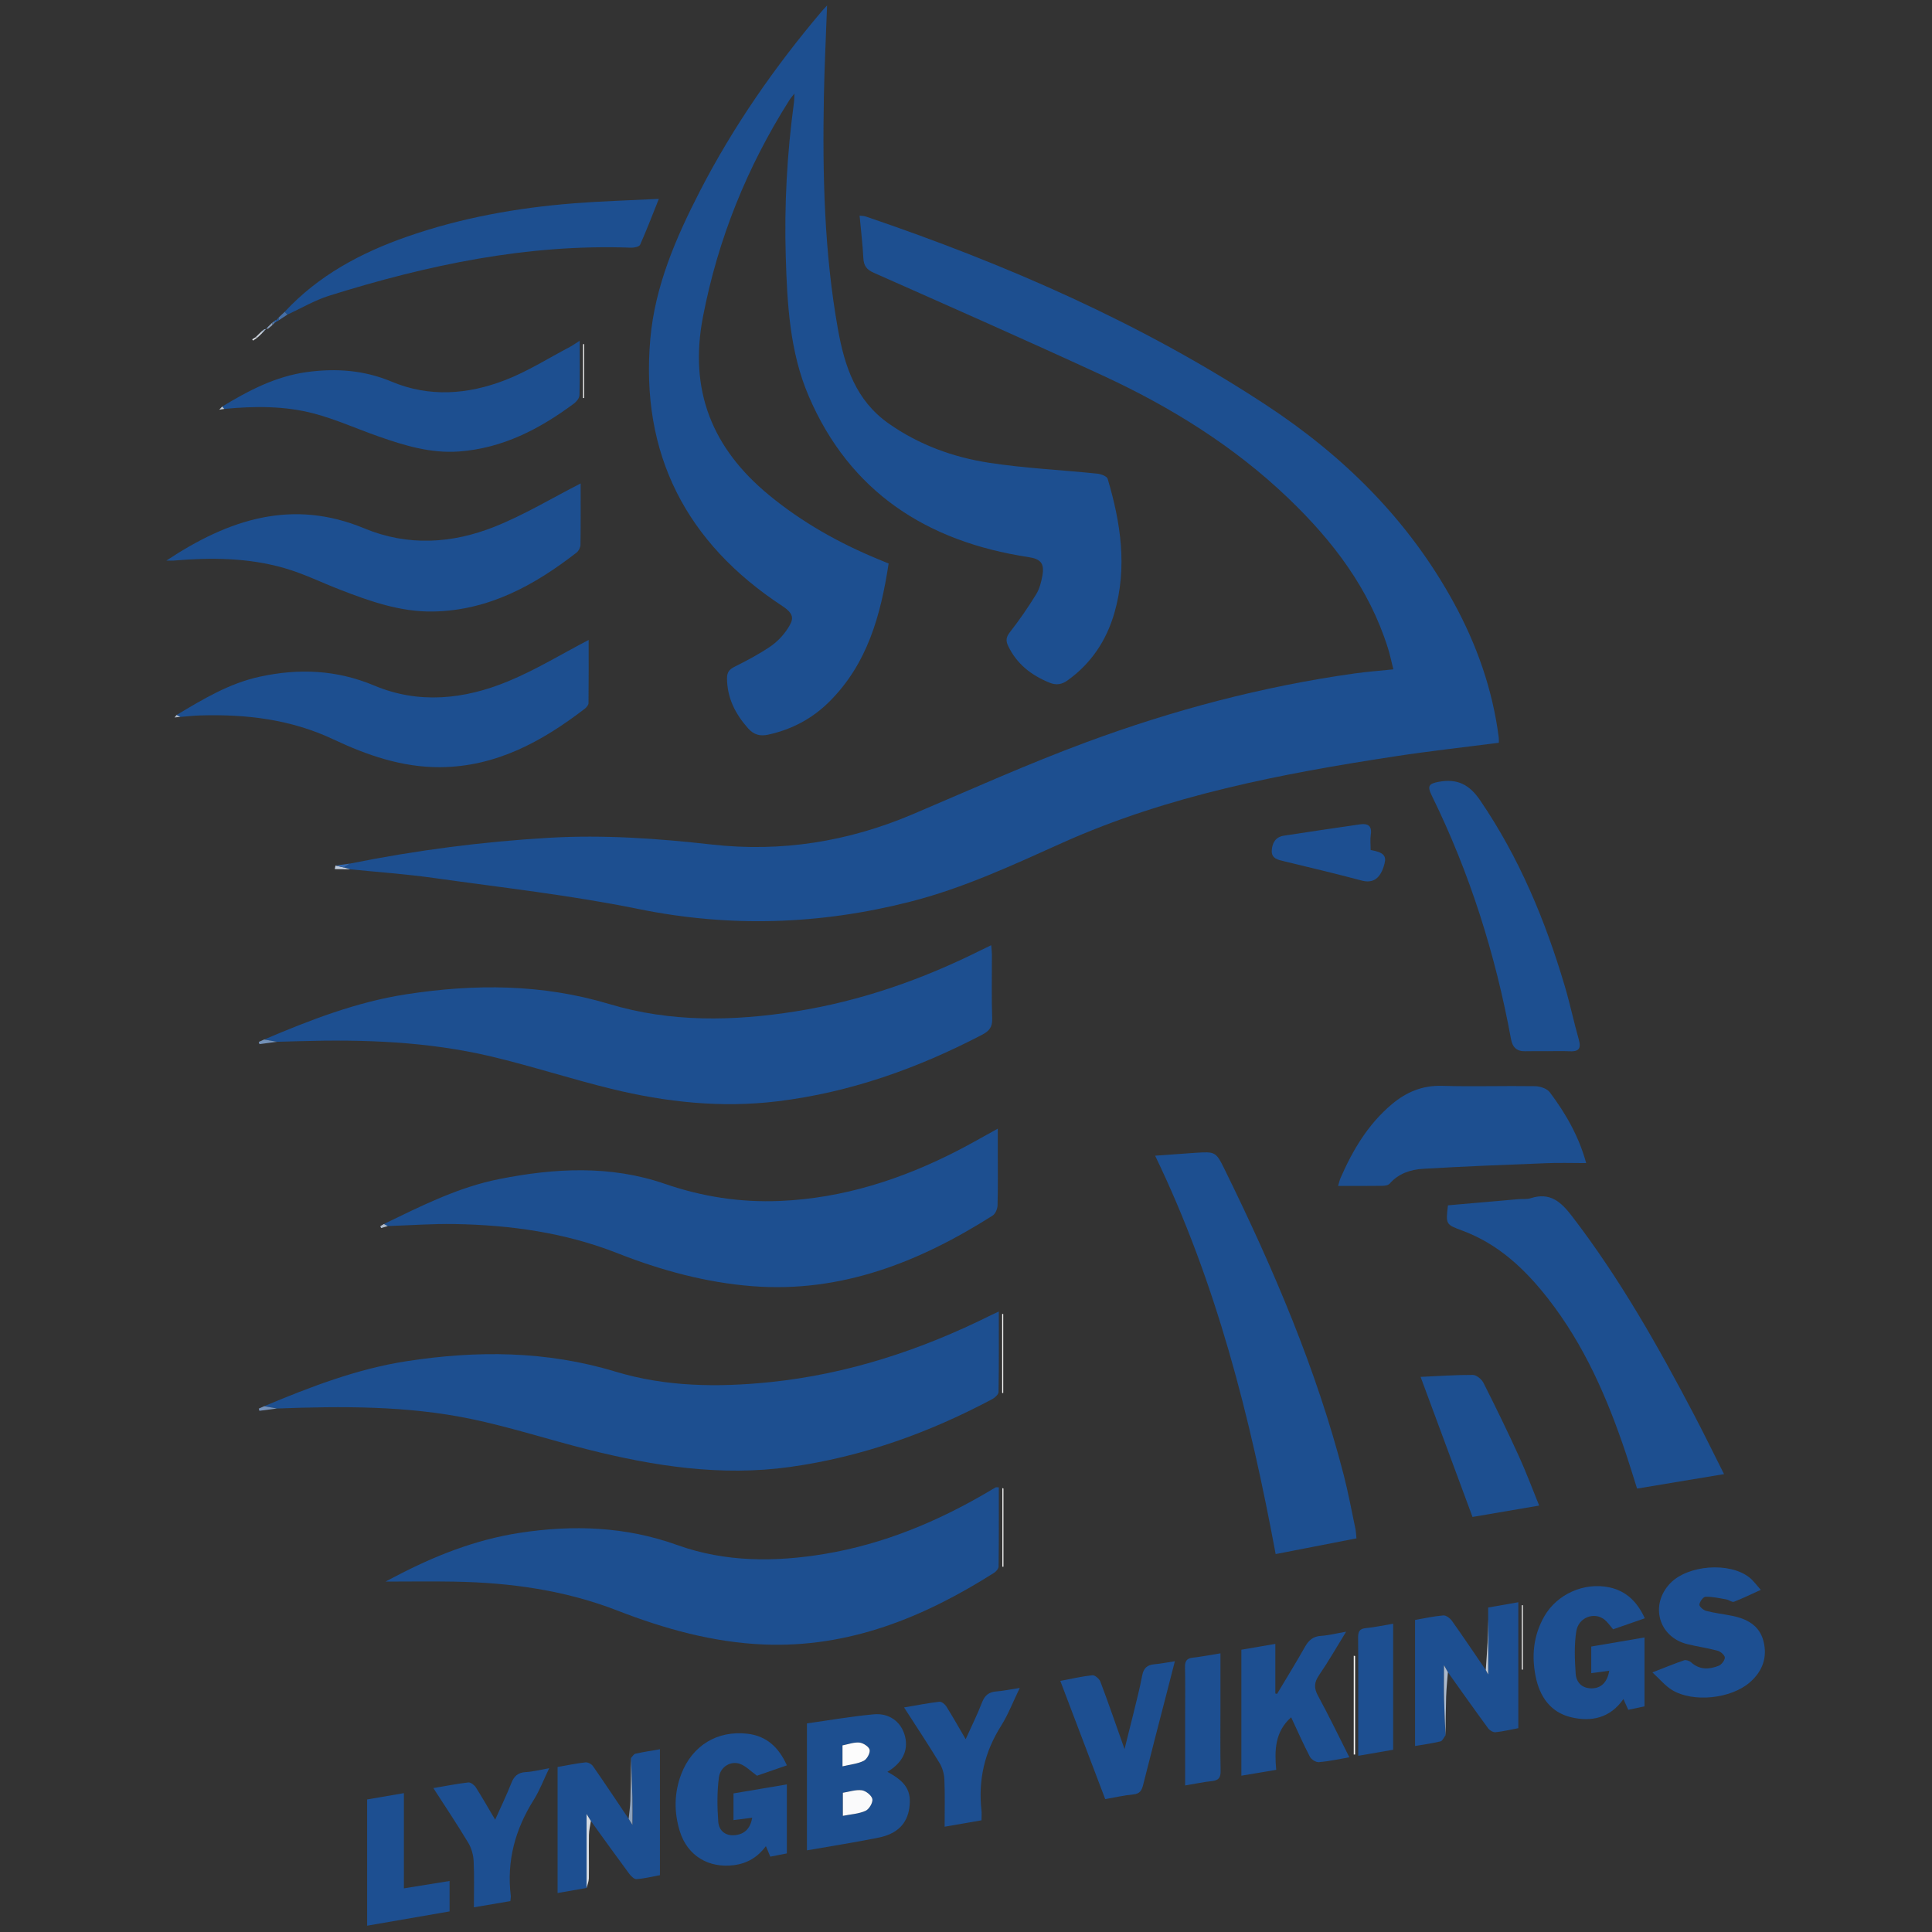 <?xml version="1.0" encoding="utf-8"?>
<!-- Generator: Adobe Illustrator 16.0.0, SVG Export Plug-In . SVG Version: 6.00 Build 0)  -->
<!DOCTYPE svg PUBLIC "-//W3C//DTD SVG 1.1//EN" "http://www.w3.org/Graphics/SVG/1.1/DTD/svg11.dtd">
<svg version="1.1" id="Layer_1" xmlns="http://www.w3.org/2000/svg" xmlns:xlink="http://www.w3.org/1999/xlink" x="0px" y="0px"
	 width="64px" height="64px" viewBox="0 0 64 64" enable-background="new 0 0 64 64" xml:space="preserve">
<rect x="0" y="0" width="64" height="64" fill="#333333" stroke="none"/>
<g>
	<g>
		<path fill-rule="evenodd" clip-rule="evenodd" fill="none" d="M5.345,64c0-21.333,0-42.667,0-64c17.771,0,35.54,0,53.311,0
			c0,21.333,0,42.667,0,64C40.885,64,23.115,64,5.345,64z M8.816,10.898c-0.022,0.004-0.045,0.008-0.067,0.012
			c-0.024,0.019-0.049,0.037-0.073,0.056c-0.072,0.069-0.143,0.139-0.214,0.208c-0.036,0.022-0.072,0.043-0.108,0.065
			c0.009,0.015,0.019,0.029,0.028,0.043c0.052-0.036,0.104-0.072,0.156-0.108c0.047-0.044,0.093-0.089,0.14-0.133
			c0.023-0.024,0.046-0.049,0.069-0.074C8.77,10.944,8.792,10.921,8.816,10.898c0.022-0.005,0.045-0.01,0.068-0.014
			c0.047-0.039,0.094-0.079,0.141-0.118c0.024-0.023,0.047-0.047,0.071-0.07c0.026-0.02,0.052-0.039,0.077-0.058
			c0.024,0.004,0.043-0.004,0.057-0.025c0.098-0.064,0.195-0.128,0.292-0.192c0.46-0.211,0.905-0.475,1.384-0.625
			c3.255-1.019,6.565-1.718,10.005-1.59c0.099,0.003,0.263-0.033,0.292-0.097c0.213-0.477,0.399-0.965,0.621-1.52
			c-0.994,0.05-1.906,0.076-2.814,0.147c-1.882,0.147-3.731,0.479-5.52,1.102c-1.536,0.535-2.938,1.285-4.06,2.492
			c-0.068,0.064-0.137,0.129-0.206,0.194c-0.025,0.03-0.05,0.059-0.075,0.089c-0.023-0.006-0.042,0.001-0.054,0.022
			c-0.025,0.018-0.05,0.035-0.075,0.053c-0.046,0.045-0.093,0.09-0.14,0.136C8.86,10.847,8.838,10.873,8.816,10.898z M11.114,28.672
			c-0.009,0.039-0.017,0.078-0.025,0.118c0.171,0.002,0.343,0.005,0.515,0.007c0.92,0.093,1.843,0.157,2.758,0.286
			c2.265,0.319,4.545,0.572,6.783,1.028c3.035,0.619,6.014,0.52,8.996-0.238c1.769-0.45,3.406-1.216,5.063-1.959
			c3.499-1.57,7.236-2.283,11-2.858c1.141-0.174,2.287-0.3,3.446-0.451c0-0.056,0.006-0.111-0.001-0.165
			c-0.202-1.591-0.727-3.078-1.493-4.479c-1.494-2.73-3.634-4.85-6.219-6.547c-4.125-2.709-8.604-4.661-13.26-6.243
			c-0.058-0.02-0.123-0.018-0.202-0.028c0.045,0.493,0.102,0.951,0.125,1.411c0.013,0.252,0.11,0.378,0.345,0.482
			c2.534,1.125,5.071,2.242,7.587,3.405c2.257,1.044,4.356,2.346,6.161,4.079c1.461,1.402,2.665,2.98,3.282,4.944
			c0.071,0.225,0.117,0.457,0.181,0.709c-0.468,0.049-0.882,0.079-1.292,0.137c-3.044,0.428-6.003,1.212-8.879,2.277
			c-1.947,0.721-3.846,1.578-5.76,2.39c-2.132,0.905-4.351,1.258-6.646,0.999c-1.796-0.203-3.584-0.329-5.394-0.223
			c-2.221,0.129-4.416,0.416-6.594,0.855C11.432,28.629,11.273,28.651,11.114,28.672z M19.431,62.54
			c0.026-0.104,0.073-0.209,0.075-0.314c0.007-0.481-0.004-0.962,0.003-1.443c0.002-0.153,0.042-0.307,0.063-0.46
			c0.419,0.579,0.834,1.161,1.26,1.735c0.062,0.084,0.171,0.197,0.251,0.191c0.269-0.02,0.534-0.087,0.776-0.131
			c0-1.415,0-2.781,0-4.172c-0.292,0.052-0.554,0.091-0.812,0.148c-0.056,0.013-0.098,0.091-0.146,0.14
			c-0.007,0.473-0.008,0.946-0.022,1.419c-0.005,0.2-0.037,0.398-0.056,0.599c-0.394-0.585-0.783-1.173-1.186-1.751
			c-0.047-0.068-0.17-0.131-0.249-0.121c-0.317,0.036-0.63,0.103-0.92,0.153c0,1.41,0,2.779,0,4.175
			C18.817,62.647,19.124,62.594,19.431,62.54z M47.963,55.396c0.442,0.62,0.882,1.242,1.333,1.857
			c0.051,0.069,0.167,0.138,0.245,0.13c0.249-0.024,0.496-0.085,0.755-0.134c0-1.388,0-2.759,0-4.172
			c-0.346,0.061-0.667,0.116-0.998,0.175c0,0.159,0,0.274,0,0.389c-0.007,0.261-0.009,0.521-0.021,0.782
			c-0.015,0.3-0.039,0.599-0.059,0.898c-0.372-0.543-0.738-1.09-1.119-1.626c-0.063-0.088-0.195-0.189-0.287-0.182
			c-0.317,0.026-0.63,0.098-0.936,0.15c0,1.407,0,2.776,0,4.175c0.302-0.052,0.575-0.087,0.843-0.153
			c0.067-0.017,0.111-0.131,0.166-0.2c0.006-0.427,0.007-0.854,0.021-1.28C47.914,55.936,47.942,55.665,47.963,55.396z
			 M7.429,13.546c0.995-0.094,1.995-0.104,2.961,0.15c0.732,0.192,1.431,0.51,2.148,0.761c0.863,0.303,1.732,0.567,2.667,0.499
			c1.449-0.106,2.674-0.746,3.812-1.591c0.083-0.062,0.175-0.177,0.178-0.27c0.016-0.584,0.008-1.169,0.008-1.807
			c-0.14,0.088-0.229,0.154-0.326,0.205c-0.713,0.374-1.402,0.813-2.149,1.101c-1.227,0.473-2.504,0.574-3.751,0.05
			c-0.917-0.385-1.851-0.451-2.817-0.318c-1.031,0.142-1.927,0.612-2.8,1.142c-0.033,0.035-0.065,0.069-0.099,0.104
			C7.318,13.563,7.374,13.555,7.429,13.546z M5.972,23.748c0.219-0.017,0.438-0.042,0.657-0.049c1.529-0.045,3.008,0.129,4.42,0.795
			c1.108,0.523,2.272,0.927,3.526,0.919c1.85-0.011,3.375-0.845,4.792-1.933c0.059-0.044,0.127-0.124,0.128-0.188
			c0.009-0.72,0.005-1.44,0.005-2.094c-0.897,0.467-1.757,0.994-2.678,1.374c-1.439,0.594-2.947,0.757-4.422,0.138
			c-1.25-0.524-2.498-0.577-3.798-0.294c-1.016,0.221-1.882,0.747-2.754,1.268c-0.022,0.027-0.045,0.054-0.068,0.082
			C5.844,23.76,5.908,23.754,5.972,23.748z M12.715,40.547c-0.039,0.024-0.078,0.049-0.117,0.072
			c0.009,0.021,0.017,0.042,0.026,0.063c0.073-0.022,0.146-0.044,0.22-0.066c0.739-0.024,1.479-0.08,2.218-0.067
			c1.846,0.033,3.651,0.281,5.392,0.966c1.432,0.563,2.921,0.971,4.462,1.092c2.944,0.231,5.536-0.796,7.966-2.338
			c0.091-0.058,0.16-0.221,0.163-0.336c0.017-0.601,0.008-1.202,0.008-1.804c0-0.234,0-0.468,0-0.74
			c-0.485,0.267-0.903,0.509-1.333,0.729c-1.85,0.95-3.792,1.578-5.887,1.666c-1.307,0.055-2.566-0.14-3.812-0.568
			c-1.796-0.619-3.635-0.524-5.477-0.158C15.176,39.328,13.953,39.95,12.715,40.547z M8.751,34.435
			c-0.06,0.026-0.12,0.053-0.18,0.079c0.007,0.025,0.014,0.05,0.021,0.074c0.193-0.025,0.387-0.052,0.58-0.077
			c0.243-0.007,0.485-0.013,0.729-0.02c2.144-0.064,4.28,0.01,6.375,0.507c1.335,0.317,2.644,0.746,3.978,1.072
			c1.807,0.442,3.642,0.639,5.501,0.412c2.404-0.292,4.645-1.091,6.783-2.207c0.229-0.12,0.339-0.251,0.329-0.53
			c-0.023-0.704-0.007-1.41-0.009-2.115c0-0.097-0.014-0.193-0.023-0.318c-0.138,0.066-0.241,0.114-0.343,0.165
			c-1.944,0.972-3.975,1.684-6.126,2.025c-2.076,0.33-4.151,0.368-6.183-0.242c-2.222-0.668-4.459-0.673-6.725-0.323
			C11.808,33.19,10.273,33.789,8.751,34.435z M9.174,46.659c2.152-0.08,4.307-0.096,6.424,0.344c1.297,0.269,2.564,0.683,3.85,1.007
			c2.208,0.558,4.435,0.904,6.723,0.585c2.375-0.332,4.591-1.125,6.698-2.247c0.089-0.048,0.207-0.154,0.209-0.235
			c0.015-0.874,0.009-1.748,0.009-2.667c-0.118,0.055-0.188,0.086-0.258,0.12c-2.314,1.152-4.736,1.952-7.319,2.219
			c-1.728,0.178-3.454,0.157-5.122-0.348c-2.291-0.692-4.591-0.706-6.928-0.344c-1.65,0.256-3.185,0.853-4.709,1.489
			c-0.06,0.026-0.12,0.054-0.18,0.08c0.007,0.024,0.015,0.049,0.021,0.073C8.787,46.71,8.98,46.685,9.174,46.659z M27.398,0.181
			c-0.099,0.107-0.146,0.155-0.189,0.206c-1.55,1.834-2.915,3.795-4.018,5.932c-0.799,1.549-1.495,3.153-1.649,4.901
			c-0.338,3.818,1.188,6.766,4.375,8.857c0.433,0.284,0.356,0.465,0.171,0.752c-0.146,0.227-0.351,0.438-0.575,0.59
			c-0.371,0.251-0.771,0.464-1.173,0.664c-0.181,0.089-0.259,0.184-0.258,0.389c0.005,0.65,0.275,1.177,0.696,1.653
			c0.194,0.219,0.402,0.271,0.676,0.21c0.778-0.171,1.453-0.53,2.016-1.09c1.265-1.257,1.705-2.868,1.966-4.578
			c-0.122-0.05-0.227-0.094-0.332-0.137c-1.312-0.54-2.536-1.227-3.635-2.133c-1.873-1.545-2.655-3.458-2.184-5.9
			c0.498-2.581,1.457-4.956,2.855-7.167c0.04-0.063,0.089-0.121,0.173-0.232c-0.007,0.148-0.005,0.227-0.016,0.305
			c-0.229,1.688-0.32,3.383-0.271,5.086c0.046,1.577,0.133,3.169,0.759,4.629c1.366,3.184,3.921,4.824,7.273,5.334
			c0.406,0.062,0.543,0.2,0.47,0.614c-0.038,0.213-0.095,0.439-0.207,0.62c-0.266,0.431-0.555,0.851-0.866,1.25
			c-0.129,0.165-0.146,0.284-0.061,0.462c0.286,0.599,0.766,0.968,1.365,1.214c0.227,0.093,0.411,0.065,0.608-0.078
			c0.783-0.564,1.285-1.323,1.548-2.239c0.433-1.502,0.208-2.978-0.226-4.437c-0.025-0.085-0.222-0.156-0.346-0.169
			c-1.193-0.123-2.397-0.178-3.582-0.36c-1.193-0.184-2.322-0.595-3.329-1.303c-1.083-0.763-1.457-1.894-1.676-3.116
			c-0.458-2.551-0.515-5.126-0.467-7.707C27.31,2.224,27.359,1.244,27.398,0.181z M33.087,49.271c-0.062,0-0.087-0.008-0.104,0.001
			c-0.081,0.044-0.16,0.093-0.239,0.14c-1.688,0.993-3.47,1.735-5.411,2.062c-1.654,0.277-3.303,0.281-4.897-0.291
			c-1.714-0.616-3.452-0.678-5.229-0.403c-1.471,0.228-2.826,0.768-4.133,1.454c-0.114,0.06-0.229,0.12-0.305,0.159
			c0.755,0,1.527-0.012,2.298,0.002c1.848,0.034,3.649,0.283,5.394,0.962c1.553,0.604,3.167,1.052,4.845,1.12
			c2.815,0.115,5.295-0.898,7.623-2.374c0.068-0.043,0.149-0.138,0.15-0.209C33.091,51.019,33.087,50.144,33.087,49.271z
			 M42.258,51.481c0.899-0.175,1.785-0.347,2.677-0.521c-0.016-0.145-0.019-0.237-0.037-0.326c-0.124-0.588-0.232-1.179-0.382-1.76
			c-0.909-3.528-2.338-6.855-3.938-10.115c-0.303-0.615-0.308-0.614-1.004-0.569c-0.43,0.028-0.858,0.062-1.309,0.094
			C40.297,42.496,41.411,46.93,42.258,51.481z M57.111,48.832c-0.349-0.69-0.661-1.333-0.992-1.965
			c-1.197-2.282-2.464-4.521-4.04-6.575c-0.368-0.479-0.729-0.808-1.372-0.601c-0.128,0.041-0.275,0.021-0.413,0.032
			c-0.779,0.067-1.558,0.137-2.329,0.204c-0.075,0.641-0.072,0.633,0.492,0.844c1.178,0.439,2.056,1.266,2.813,2.232
			c1.214,1.549,1.982,3.324,2.6,5.175c0.123,0.368,0.236,0.741,0.36,1.132C55.188,49.151,56.118,48.997,57.111,48.832z
			 M19.235,16.015c-0.955,0.487-1.868,1.041-2.846,1.431c-1.413,0.563-2.878,0.656-4.324,0.056
			c-2.376-0.986-4.477-0.311-6.554,1.068c0.137,0,0.189,0.004,0.24,0c1.239-0.106,2.477-0.095,3.678,0.252
			c0.628,0.182,1.224,0.476,1.836,0.713c0.994,0.385,1.999,0.741,3.083,0.722c1.833-0.032,3.349-0.863,4.751-1.952
			c0.07-0.054,0.128-0.17,0.129-0.258C19.239,17.345,19.235,16.644,19.235,16.015z M52.544,38.529
			c-0.242-0.89-0.678-1.645-1.206-2.347c-0.092-0.122-0.319-0.198-0.485-0.201c-1.029-0.016-2.06,0.02-3.088-0.011
			c-0.645-0.019-1.174,0.203-1.649,0.601c-0.791,0.661-1.303,1.521-1.709,2.452c-0.033,0.077-0.05,0.161-0.081,0.262
			c0.511,0,0.985,0.004,1.458-0.003c0.085-0.001,0.201-0.017,0.249-0.071c0.298-0.341,0.699-0.469,1.114-0.493
			c1.36-0.08,2.723-0.133,4.084-0.186C51.655,38.515,52.081,38.529,52.544,38.529z M51.258,34.822c0.242,0,0.486-0.01,0.729,0.003
			c0.293,0.017,0.404-0.073,0.315-0.384c-0.167-0.589-0.292-1.19-0.466-1.776c-0.646-2.183-1.513-4.263-2.806-6.157
			c-0.354-0.52-0.753-0.72-1.355-0.612c-0.339,0.061-0.403,0.136-0.249,0.45c1.262,2.568,2.114,5.269,2.63,8.08
			c0.049,0.27,0.193,0.406,0.474,0.398C50.771,34.817,51.015,34.822,51.258,34.822z M26.731,61.295
			c0.808-0.141,1.591-0.263,2.368-0.419c0.622-0.125,0.95-0.463,1.023-0.982c0.079-0.559-0.104-0.864-0.726-1.199
			c0.051-0.033,0.098-0.061,0.142-0.093c0.417-0.306,0.563-0.701,0.423-1.148c-0.132-0.424-0.509-0.71-1.015-0.664
			c-0.742,0.067-1.479,0.197-2.215,0.301C26.731,58.516,26.731,59.887,26.731,61.295z M26.066,58.48
			c-0.268-0.6-0.671-0.974-1.303-1.047c-0.998-0.116-1.828,0.391-2.191,1.331c-0.242,0.627-0.246,1.271-0.049,1.904
			c0.251,0.812,0.958,1.229,1.798,1.118c0.443-0.058,0.786-0.271,1.053-0.628c0.055,0.133,0.098,0.235,0.145,0.347
			c0.199-0.039,0.376-0.073,0.548-0.107c0-0.769,0-1.504,0-2.286c-0.604,0.103-1.18,0.199-1.767,0.298c0,0.31,0,0.594,0,0.884
			c0.209-0.026,0.4-0.05,0.62-0.078c-0.063,0.353-0.247,0.544-0.57,0.577c-0.323,0.034-0.535-0.156-0.555-0.446
			c-0.035-0.488-0.043-0.986,0.022-1.469c0.048-0.356,0.396-0.554,0.696-0.447c0.191,0.067,0.346,0.235,0.566,0.393
			C25.355,58.727,25.698,58.607,26.066,58.48z M54.476,54.243c-0.611,0.105-1.194,0.205-1.764,0.303c0,0.324,0,0.597,0,0.882
			c0.21-0.028,0.399-0.055,0.596-0.081c-0.064,0.382-0.267,0.582-0.583,0.584c-0.324,0.001-0.511-0.202-0.529-0.489
			c-0.03-0.467-0.052-0.946,0.021-1.404c0.074-0.464,0.6-0.649,0.934-0.384c0.105,0.084,0.183,0.203,0.285,0.321
			c0.339-0.117,0.684-0.237,1.051-0.365c-0.25-0.541-0.606-0.901-1.171-1.024c-0.837-0.181-1.741,0.222-2.164,0.967
			c-0.353,0.621-0.421,1.285-0.283,1.978c0.134,0.678,0.495,1.196,1.179,1.358c0.664,0.157,1.29,0.028,1.73-0.604
			c0.057,0.127,0.106,0.237,0.16,0.357c0.194-0.042,0.371-0.079,0.538-0.114C54.476,55.76,54.476,55.023,54.476,54.243z
			 M41.122,58.822c0.401-0.067,0.76-0.127,1.153-0.193c-0.057-0.646-0.046-1.262,0.495-1.74c0.205,0.438,0.399,0.88,0.622,1.308
			c0.047,0.09,0.202,0.187,0.299,0.178c0.326-0.027,0.649-0.1,1.007-0.161c-0.356-0.705-0.68-1.381-1.038-2.038
			c-0.141-0.258-0.13-0.443,0.035-0.684c0.308-0.447,0.576-0.92,0.896-1.439c-0.329,0.057-0.577,0.122-0.828,0.138
			c-0.264,0.016-0.41,0.144-0.534,0.362c-0.298,0.525-0.615,1.04-0.925,1.559c-0.02-0.003-0.039-0.007-0.058-0.011
			c0-0.534,0-1.069,0-1.644c-0.401,0.069-0.76,0.13-1.125,0.193C41.122,56.039,41.122,57.397,41.122,58.822z M58.329,52.666
			c-0.142-0.157-0.241-0.3-0.372-0.405c-0.66-0.528-2.052-0.422-2.635,0.193c-0.675,0.712-0.381,1.77,0.563,2.008
			c0.335,0.084,0.681,0.13,1.015,0.221c0.098,0.026,0.236,0.148,0.236,0.227c-0.001,0.094-0.11,0.235-0.206,0.272
			c-0.313,0.123-0.628,0.139-0.908-0.113c-0.056-0.051-0.169-0.092-0.233-0.07c-0.324,0.11-0.641,0.242-1.052,0.401
			c0.249,0.229,0.424,0.445,0.648,0.582c0.702,0.429,1.956,0.291,2.58-0.252c0.422-0.368,0.59-0.832,0.45-1.37
			c-0.136-0.523-0.555-0.738-1.047-0.836c-0.283-0.056-0.572-0.089-0.851-0.162c-0.092-0.023-0.23-0.146-0.223-0.209
			c0.011-0.097,0.127-0.256,0.202-0.258c0.228-0.006,0.458,0.047,0.686,0.087c0.089,0.016,0.19,0.103,0.256,0.078
			C57.729,52.95,58.006,52.813,58.329,52.666z M48.779,50.251c0.684-0.117,1.427-0.244,2.208-0.378
			c-0.234-0.575-0.434-1.115-0.673-1.638c-0.374-0.817-0.768-1.627-1.173-2.429c-0.061-0.12-0.231-0.261-0.353-0.261
			c-0.573-0.003-1.147,0.039-1.729,0.065C47.632,47.154,48.195,48.674,48.779,50.251z M35.124,55.682
			c0.504,1.326,0.994,2.616,1.488,3.917c0.333-0.058,0.626-0.127,0.923-0.154c0.216-0.02,0.285-0.126,0.333-0.317
			c0.26-1.041,0.532-2.079,0.8-3.118c0.081-0.314,0.162-0.63,0.251-0.978c-0.271,0.041-0.475,0.082-0.681,0.1
			c-0.238,0.021-0.356,0.13-0.402,0.374c-0.08,0.431-0.193,0.855-0.296,1.282c-0.087,0.358-0.179,0.717-0.288,1.153
			c-0.284-0.801-0.531-1.521-0.8-2.232c-0.035-0.095-0.182-0.222-0.265-0.213C35.845,55.529,35.508,55.609,35.124,55.682z
			 M16.906,62.977c0.007-0.077,0.019-0.123,0.014-0.168c-0.144-1.158,0.144-2.209,0.762-3.189c0.196-0.313,0.327-0.665,0.51-1.045
			c-0.302,0.053-0.539,0.116-0.778,0.129c-0.257,0.015-0.385,0.135-0.477,0.365c-0.155,0.394-0.34,0.775-0.535,1.212
			c-0.228-0.385-0.425-0.734-0.641-1.072c-0.05-0.078-0.171-0.171-0.249-0.162c-0.373,0.042-0.743,0.116-1.157,0.187
			c0.403,0.626,0.795,1.21,1.156,1.813c0.106,0.176,0.167,0.4,0.178,0.607c0.025,0.5,0.008,1.002,0.008,1.529
			C16.13,63.108,16.504,63.045,16.906,62.977z M29.948,56.561c0.412,0.641,0.805,1.233,1.174,1.84
			c0.096,0.157,0.153,0.359,0.161,0.543c0.021,0.516,0.008,1.031,0.008,1.567c0.435-0.075,0.817-0.142,1.222-0.212
			c0-0.13,0.01-0.233-0.002-0.334c-0.11-1.011,0.106-1.936,0.652-2.799c0.236-0.374,0.396-0.797,0.617-1.252
			c-0.302,0.047-0.537,0.098-0.775,0.116c-0.248,0.02-0.384,0.129-0.476,0.366c-0.154,0.402-0.349,0.789-0.541,1.216
			c-0.23-0.396-0.429-0.747-0.643-1.089c-0.046-0.072-0.156-0.16-0.227-0.152C30.745,56.416,30.374,56.488,29.948,56.561z
			 M12.162,59.609c0,1.425,0,2.793,0,4.182c0.937-0.162,1.84-0.318,2.731-0.473c0-0.356,0-0.671,0-1.008
			c-0.512,0.082-0.994,0.16-1.514,0.244c0-1.066,0-2.09,0-3.154C12.947,59.475,12.554,59.542,12.162,59.609z M46.15,53.788
			c-0.321,0.054-0.612,0.117-0.906,0.146c-0.216,0.021-0.256,0.123-0.255,0.316c0.009,0.911,0.004,1.823,0.004,2.735
			c0,0.378,0,0.757,0,1.178c0.425-0.073,0.793-0.137,1.157-0.2C46.15,56.562,46.15,55.192,46.15,53.788z M45.405,28.158
			c0-0.188-0.021-0.352,0.005-0.508c0.049-0.3-0.104-0.379-0.352-0.344c-0.844,0.12-1.686,0.249-2.527,0.376
			c-0.278,0.042-0.388,0.246-0.401,0.489c-0.015,0.276,0.215,0.312,0.422,0.362c0.852,0.207,1.704,0.408,2.55,0.634
			c0.383,0.102,0.63-0.056,0.762-0.553C45.936,28.344,45.825,28.23,45.405,28.158z M39.259,59.145
			c0.35-0.058,0.621-0.115,0.896-0.145c0.219-0.023,0.284-0.122,0.279-0.338c-0.013-0.682-0.005-1.364-0.005-2.046
			c0-0.608,0-1.218,0-1.847c-0.348,0.056-0.631,0.111-0.916,0.143c-0.21,0.023-0.263,0.125-0.258,0.321
			c0.011,0.521,0.004,1.041,0.004,1.562C39.259,57.566,39.259,58.339,39.259,59.145z M44.889,54.857
			c-0.015-0.003-0.029-0.006-0.044-0.009c0,1.091,0,2.182,0,3.271c0.015,0.001,0.029,0.001,0.044,0.001
			C44.889,57.033,44.889,55.945,44.889,54.857z M33.198,46.143c0.012,0.001,0.023,0.003,0.035,0.004c0-0.873,0-1.747,0-2.62
			c-0.012,0-0.023,0-0.035,0C33.198,44.398,33.198,45.271,33.198,46.143z M33.24,49.307c-0.012-0.004-0.023-0.009-0.035-0.013
			c0,0.868,0,1.736,0,2.605c0.012,0,0.023,0,0.035,0C33.24,51.035,33.24,50.171,33.24,49.307z M50.413,55.305
			c0.012,0.002,0.023,0.003,0.034,0.005c0-0.712,0-1.423,0-2.135c-0.011,0-0.022,0-0.034,0
			C50.413,53.885,50.413,54.595,50.413,55.305z M19.35,11.398c-0.012,0.001-0.023,0.003-0.035,0.004c0,0.594,0,1.188,0,1.783
			c0.011,0,0.023,0,0.035,0C19.35,12.589,19.35,11.994,19.35,11.398z"/>
		<path fill-rule="evenodd" clip-rule="evenodd" fill="#1D4F90" d="M11.591,28.608c2.178-0.439,4.373-0.726,6.594-0.855
			c1.81-0.105,3.598,0.021,5.394,0.223c2.296,0.259,4.515-0.094,6.646-0.999c1.914-0.813,3.813-1.669,5.76-2.39
			c2.876-1.065,5.835-1.849,8.879-2.277c0.41-0.058,0.824-0.088,1.292-0.137c-0.063-0.252-0.109-0.484-0.181-0.709
			c-0.617-1.964-1.821-3.542-3.282-4.944c-1.805-1.733-3.904-3.035-6.161-4.079c-2.517-1.163-5.054-2.281-7.587-3.405
			c-0.235-0.104-0.332-0.23-0.345-0.482c-0.023-0.46-0.08-0.918-0.125-1.411c0.079,0.01,0.145,0.008,0.202,0.028
			c4.655,1.582,9.135,3.534,13.26,6.243c2.585,1.698,4.725,3.817,6.219,6.547c0.767,1.401,1.291,2.888,1.493,4.479
			c0.007,0.054,0.001,0.109,0.001,0.165c-1.159,0.15-2.306,0.276-3.446,0.451c-3.764,0.576-7.501,1.289-11,2.858
			c-1.657,0.744-3.294,1.51-5.063,1.959c-2.982,0.758-5.961,0.857-8.996,0.238c-2.238-0.456-4.518-0.709-6.783-1.028
			c-0.915-0.129-1.838-0.193-2.758-0.286c-0.073-0.021-0.146-0.042-0.22-0.062C11.453,28.693,11.522,28.65,11.591,28.608z"/>
		<path fill-rule="evenodd" clip-rule="evenodd" fill="#1D4F90" d="M27.398,0.181c-0.039,1.063-0.088,2.043-0.106,3.023
			c-0.047,2.581,0.01,5.156,0.467,7.707c0.219,1.222,0.593,2.353,1.676,3.116c1.006,0.708,2.135,1.119,3.329,1.303
			c1.185,0.182,2.389,0.237,3.582,0.36c0.124,0.013,0.32,0.084,0.346,0.169c0.434,1.458,0.658,2.935,0.226,4.437
			c-0.263,0.916-0.765,1.675-1.548,2.239c-0.197,0.143-0.382,0.171-0.608,0.078c-0.6-0.246-1.079-0.616-1.365-1.214
			c-0.086-0.178-0.068-0.298,0.061-0.462c0.312-0.399,0.601-0.819,0.866-1.25c0.112-0.181,0.169-0.407,0.207-0.62
			c0.073-0.414-0.063-0.552-0.47-0.614c-3.352-0.51-5.908-2.15-7.273-5.334c-0.626-1.46-0.712-3.052-0.759-4.629
			c-0.05-1.703,0.042-3.398,0.271-5.086c0.011-0.078,0.009-0.157,0.016-0.305C26.23,3.209,26.18,3.266,26.141,3.33
			c-1.398,2.211-2.357,4.586-2.855,7.167c-0.471,2.443,0.311,4.355,2.184,5.9c1.099,0.906,2.323,1.593,3.635,2.133
			c0.105,0.043,0.209,0.086,0.332,0.137c-0.261,1.71-0.701,3.321-1.966,4.578c-0.563,0.56-1.238,0.918-2.016,1.09
			c-0.274,0.061-0.482,0.009-0.676-0.21c-0.421-0.476-0.691-1.003-0.696-1.653c-0.001-0.205,0.077-0.299,0.258-0.389
			c0.402-0.2,0.802-0.413,1.173-0.664c0.224-0.152,0.428-0.363,0.575-0.59c0.186-0.287,0.262-0.468-0.171-0.752
			c-3.187-2.091-4.712-5.04-4.375-8.857c0.155-1.748,0.851-3.352,1.649-4.901c1.103-2.137,2.467-4.098,4.018-5.932
			C27.252,0.336,27.299,0.288,27.398,0.181z"/>
		<path fill-rule="evenodd" clip-rule="evenodd" fill="#1D4F90" d="M8.751,46.582c1.525-0.637,3.06-1.233,4.709-1.489
			c2.336-0.362,4.637-0.349,6.928,0.344c1.668,0.505,3.395,0.525,5.122,0.348c2.583-0.267,5.005-1.066,7.319-2.219
			c0.069-0.034,0.14-0.065,0.258-0.12c0,0.919,0.006,1.793-0.009,2.667c-0.002,0.081-0.12,0.188-0.209,0.235
			c-2.107,1.122-4.323,1.915-6.698,2.247c-2.288,0.319-4.515-0.027-6.723-0.585c-1.286-0.324-2.553-0.738-3.85-1.007
			c-2.118-0.439-4.272-0.424-6.424-0.344C9.033,46.634,8.892,46.607,8.751,46.582z"/>
		<path fill-rule="evenodd" clip-rule="evenodd" fill="#1D4F90" d="M8.751,34.435c1.522-0.646,3.057-1.244,4.707-1.498
			c2.266-0.35,4.503-0.345,6.725,0.323c2.032,0.61,4.107,0.572,6.183,0.242c2.151-0.342,4.182-1.054,6.126-2.025
			c0.102-0.051,0.205-0.099,0.343-0.165c0.01,0.125,0.023,0.222,0.023,0.318c0.002,0.705-0.015,1.411,0.009,2.115
			c0.01,0.279-0.1,0.41-0.329,0.53c-2.138,1.116-4.379,1.915-6.783,2.207c-1.859,0.227-3.694,0.03-5.501-0.412
			c-1.333-0.326-2.642-0.755-3.978-1.072c-2.095-0.497-4.231-0.571-6.375-0.507c-0.243,0.007-0.486,0.013-0.729,0.02
			C9.032,34.485,8.892,34.46,8.751,34.435z"/>
		<path fill-rule="evenodd" clip-rule="evenodd" fill="#1D4F90" d="M33.087,49.271c0,0.873,0.004,1.748-0.007,2.622
			c-0.001,0.071-0.082,0.166-0.15,0.209c-2.328,1.476-4.808,2.489-7.623,2.374c-1.678-0.068-3.292-0.517-4.845-1.12
			c-1.745-0.679-3.546-0.928-5.394-0.962c-0.771-0.014-1.542-0.002-2.298-0.002c0.076-0.039,0.19-0.1,0.305-0.159
			c1.307-0.687,2.662-1.227,4.133-1.454c1.776-0.274,3.514-0.213,5.229,0.403c1.594,0.572,3.243,0.568,4.897,0.291
			c1.94-0.326,3.723-1.068,5.411-2.062c0.079-0.047,0.158-0.096,0.239-0.14C33,49.263,33.025,49.271,33.087,49.271z"/>
		<path fill-rule="evenodd" clip-rule="evenodd" fill="#1D4F90" d="M12.715,40.547c1.237-0.597,2.46-1.219,3.829-1.49
			c1.842-0.366,3.681-0.461,5.477,0.158c1.246,0.429,2.505,0.623,3.812,0.568c2.094-0.088,4.037-0.716,5.887-1.666
			c0.43-0.221,0.848-0.463,1.333-0.729c0,0.272,0,0.506,0,0.74c0,0.602,0.009,1.203-0.008,1.804
			c-0.003,0.115-0.072,0.278-0.163,0.336c-2.43,1.542-5.021,2.569-7.966,2.338c-1.541-0.121-3.031-0.528-4.462-1.092
			c-1.741-0.685-3.545-0.933-5.392-0.966c-0.739-0.013-1.479,0.043-2.218,0.067C12.801,40.593,12.758,40.57,12.715,40.547z"/>
		<path fill-rule="evenodd" clip-rule="evenodd" fill="#1D4F90" d="M42.258,51.481c-0.847-4.552-1.961-8.985-3.993-13.197
			c0.45-0.032,0.879-0.065,1.309-0.094c0.696-0.045,0.701-0.046,1.004,0.569c1.601,3.26,3.029,6.587,3.938,10.115
			c0.149,0.581,0.258,1.172,0.382,1.76c0.019,0.089,0.021,0.182,0.037,0.326C44.043,51.135,43.157,51.307,42.258,51.481z"/>
		<path fill-rule="evenodd" clip-rule="evenodd" fill="#1D4F90" d="M57.111,48.832c-0.993,0.165-1.924,0.319-2.881,0.479
			c-0.124-0.391-0.237-0.764-0.36-1.132c-0.617-1.851-1.386-3.626-2.6-5.175c-0.758-0.967-1.636-1.793-2.813-2.232
			c-0.564-0.211-0.567-0.203-0.492-0.844c0.771-0.067,1.55-0.137,2.329-0.204c0.138-0.012,0.285,0.009,0.413-0.032
			c0.643-0.207,1.004,0.121,1.372,0.601c1.576,2.054,2.843,4.293,4.04,6.575C56.45,47.499,56.763,48.142,57.111,48.832z"/>
		<path fill-rule="evenodd" clip-rule="evenodd" fill="#1D4F90" d="M19.235,16.015c0,0.628,0.004,1.33-0.006,2.032
			c-0.001,0.088-0.06,0.204-0.129,0.258c-1.403,1.089-2.918,1.92-4.751,1.952c-1.084,0.019-2.089-0.337-3.083-0.722
			c-0.612-0.237-1.208-0.532-1.836-0.713c-1.201-0.348-2.439-0.358-3.678-0.252c-0.051,0.004-0.103,0-0.24,0
			c2.078-1.379,4.178-2.054,6.554-1.068c1.446,0.601,2.912,0.507,4.324-0.056C17.367,17.056,18.28,16.502,19.235,16.015z"/>
		<path fill-rule="evenodd" clip-rule="evenodd" fill="#1D4F90" d="M5.848,23.685c0.873-0.521,1.739-1.047,2.754-1.268
			c1.3-0.283,2.548-0.23,3.798,0.294c1.475,0.62,2.983,0.456,4.422-0.138c0.921-0.379,1.78-0.907,2.678-1.374
			c0,0.653,0.003,1.374-0.005,2.094c-0.001,0.064-0.069,0.144-0.128,0.188c-1.418,1.088-2.943,1.922-4.792,1.933
			c-1.254,0.007-2.417-0.396-3.526-0.919c-1.412-0.667-2.892-0.841-4.42-0.795c-0.219,0.006-0.438,0.032-0.657,0.049
			C5.931,23.727,5.889,23.706,5.848,23.685z"/>
		<path fill-rule="evenodd" clip-rule="evenodd" fill="#1D4F90" d="M7.36,13.468c0.873-0.53,1.769-1,2.8-1.142
			c0.966-0.133,1.9-0.067,2.817,0.318c1.248,0.524,2.524,0.423,3.751-0.05c0.747-0.288,1.436-0.727,2.149-1.101
			c0.097-0.051,0.186-0.117,0.326-0.205c0,0.638,0.008,1.223-0.008,1.807c-0.003,0.093-0.095,0.208-0.178,0.27
			c-1.138,0.846-2.363,1.485-3.812,1.591c-0.935,0.068-1.805-0.196-2.667-0.499c-0.717-0.251-1.416-0.569-2.148-0.761
			c-0.967-0.254-1.967-0.245-2.961-0.15C7.406,13.52,7.383,13.494,7.36,13.468z"/>
		<path fill-rule="evenodd" clip-rule="evenodd" fill="#1D4F90" d="M52.544,38.529c-0.463,0-0.889-0.015-1.313,0.003
			c-1.361,0.053-2.724,0.105-4.084,0.186c-0.415,0.024-0.816,0.152-1.114,0.493c-0.048,0.055-0.164,0.07-0.249,0.071
			c-0.473,0.007-0.947,0.003-1.458,0.003c0.031-0.101,0.048-0.185,0.081-0.262c0.406-0.931,0.918-1.791,1.709-2.452
			c0.476-0.397,1.005-0.619,1.649-0.601c1.028,0.03,2.059-0.005,3.088,0.011c0.166,0.003,0.394,0.079,0.485,0.201
			C51.866,36.885,52.302,37.64,52.544,38.529z"/>
		<path fill-rule="evenodd" clip-rule="evenodd" fill="#1D4F90" d="M51.258,34.822c-0.243,0-0.486-0.005-0.729,0.002
			c-0.28,0.008-0.425-0.129-0.474-0.398c-0.516-2.811-1.368-5.512-2.63-8.08c-0.154-0.314-0.09-0.39,0.249-0.45
			c0.603-0.107,1.001,0.092,1.355,0.612c1.293,1.894,2.159,3.974,2.806,6.157c0.174,0.586,0.299,1.188,0.466,1.776
			c0.089,0.311-0.022,0.4-0.315,0.384C51.744,34.813,51.5,34.822,51.258,34.822z"/>
		<path fill-rule="evenodd" clip-rule="evenodd" fill="#1D4F90" d="M9.431,10.329c1.122-1.207,2.524-1.957,4.06-2.492
			c1.789-0.623,3.637-0.954,5.52-1.102c0.908-0.071,1.82-0.097,2.814-0.147c-0.222,0.555-0.408,1.043-0.621,1.52
			c-0.029,0.064-0.193,0.101-0.292,0.097c-3.44-0.128-6.75,0.571-10.005,1.59c-0.479,0.15-0.924,0.415-1.384,0.625
			C9.492,10.39,9.461,10.359,9.431,10.329z"/>
		<path fill-rule="evenodd" clip-rule="evenodd" fill="#1D4F90" d="M26.731,61.295c0-1.408,0-2.779,0-4.205
			c0.736-0.104,1.473-0.233,2.215-0.301c0.506-0.046,0.883,0.24,1.015,0.664c0.14,0.447-0.006,0.843-0.423,1.148
			c-0.044,0.032-0.091,0.06-0.142,0.093c0.623,0.335,0.805,0.641,0.726,1.199c-0.073,0.52-0.401,0.857-1.023,0.982
			C28.322,61.032,27.539,61.154,26.731,61.295z M27.921,60.152c0.27-0.054,0.53-0.066,0.752-0.167
			c0.117-0.053,0.247-0.272,0.224-0.389c-0.023-0.12-0.215-0.273-0.349-0.291c-0.204-0.026-0.422,0.051-0.628,0.083
			C27.921,59.656,27.921,59.884,27.921,60.152z M27.909,58.512c0.268-0.063,0.505-0.083,0.703-0.183
			c0.107-0.054,0.219-0.259,0.195-0.366c-0.023-0.104-0.212-0.227-0.338-0.238c-0.182-0.018-0.373,0.058-0.56,0.093
			C27.909,58.052,27.909,58.254,27.909,58.512z"/>
		<path fill-rule="evenodd" clip-rule="evenodd" fill="#1D4F91" d="M26.066,58.48c-0.368,0.127-0.711,0.246-0.989,0.343
			c-0.22-0.157-0.375-0.325-0.566-0.393c-0.3-0.106-0.648,0.091-0.696,0.447c-0.065,0.482-0.057,0.98-0.022,1.469
			c0.021,0.29,0.232,0.48,0.555,0.446c0.323-0.033,0.508-0.225,0.57-0.577c-0.219,0.028-0.41,0.052-0.62,0.078
			c0-0.29,0-0.574,0-0.884c0.586-0.099,1.162-0.195,1.767-0.298c0,0.782,0,1.518,0,2.286c-0.172,0.034-0.349,0.068-0.548,0.107
			c-0.047-0.111-0.089-0.214-0.145-0.347c-0.267,0.357-0.61,0.57-1.053,0.628c-0.839,0.111-1.546-0.307-1.798-1.118
			c-0.197-0.634-0.192-1.277,0.049-1.904c0.363-0.94,1.193-1.447,2.191-1.331C25.395,57.507,25.798,57.881,26.066,58.48z"/>
		<path fill-rule="evenodd" clip-rule="evenodd" fill="#1D4F91" d="M54.476,54.243c0,0.78,0,1.517,0,2.283
			c-0.167,0.035-0.344,0.072-0.538,0.114c-0.054-0.12-0.104-0.23-0.16-0.357c-0.44,0.633-1.066,0.762-1.73,0.604
			c-0.684-0.162-1.045-0.681-1.179-1.358c-0.138-0.692-0.069-1.356,0.283-1.978c0.423-0.745,1.327-1.147,2.164-0.967
			c0.564,0.123,0.921,0.483,1.171,1.024c-0.367,0.128-0.712,0.248-1.051,0.365c-0.103-0.118-0.18-0.237-0.285-0.321
			c-0.334-0.266-0.859-0.08-0.934,0.384c-0.073,0.458-0.052,0.938-0.021,1.404c0.019,0.287,0.205,0.49,0.529,0.489
			c0.316-0.002,0.519-0.202,0.583-0.584c-0.196,0.026-0.386,0.053-0.596,0.081c0-0.285,0-0.558,0-0.882
			C53.281,54.448,53.864,54.349,54.476,54.243z"/>
		<path fill-rule="evenodd" clip-rule="evenodd" fill="#1D4F91" d="M47.885,57.485c-0.055,0.069-0.099,0.184-0.166,0.2
			c-0.268,0.066-0.541,0.102-0.843,0.153c0-1.398,0-2.768,0-4.175c0.306-0.053,0.618-0.124,0.936-0.15
			c0.092-0.008,0.225,0.094,0.287,0.182c0.381,0.536,0.747,1.083,1.119,1.626c0.028,0.053,0.058,0.106,0.08,0.147
			c0-0.61,0-1.219,0-1.828c0-0.114,0-0.229,0-0.389c0.331-0.059,0.652-0.114,0.998-0.175c0,1.413,0,2.784,0,4.172
			c-0.259,0.049-0.506,0.109-0.755,0.134c-0.078,0.008-0.194-0.061-0.245-0.13c-0.451-0.615-0.891-1.237-1.333-1.857
			c-0.029-0.053-0.059-0.105-0.128-0.232c0,0.436-0.006,0.785,0.002,1.134C47.846,56.693,47.868,57.09,47.885,57.485z"/>
		<path fill-rule="evenodd" clip-rule="evenodd" fill="#1D4F91" d="M20.903,58.234c0.048-0.049,0.089-0.127,0.146-0.14
			c0.257-0.058,0.52-0.097,0.812-0.148c0,1.391,0,2.757,0,4.172c-0.242,0.044-0.508,0.111-0.776,0.131
			c-0.08,0.006-0.189-0.107-0.251-0.191c-0.425-0.574-0.841-1.156-1.26-1.735c-0.035-0.057-0.069-0.113-0.142-0.231
			c0,0.872,0,1.66,0,2.449c-0.307,0.054-0.613,0.107-0.961,0.168c0-1.396,0-2.765,0-4.175c0.29-0.051,0.604-0.117,0.92-0.153
			c0.079-0.01,0.202,0.053,0.249,0.121c0.403,0.578,0.792,1.166,1.186,1.75c0.031,0.05,0.062,0.1,0.124,0.199
			c0-0.351,0.005-0.634-0.001-0.917C20.938,59.1,20.918,58.667,20.903,58.234z"/>
		<path fill-rule="evenodd" clip-rule="evenodd" fill="#1D4F91" d="M41.122,58.822c0-1.425,0-2.783,0-4.173
			c0.365-0.063,0.724-0.124,1.125-0.193c0,0.574,0,1.109,0,1.644c0.019,0.004,0.038,0.008,0.058,0.011
			c0.31-0.519,0.627-1.033,0.925-1.559c0.124-0.219,0.271-0.347,0.534-0.362c0.251-0.016,0.499-0.081,0.828-0.138
			c-0.32,0.52-0.589,0.992-0.896,1.439c-0.165,0.24-0.176,0.426-0.035,0.684c0.358,0.657,0.682,1.333,1.038,2.038
			c-0.357,0.062-0.681,0.134-1.007,0.161c-0.097,0.009-0.252-0.088-0.299-0.178c-0.223-0.428-0.417-0.869-0.622-1.308
			c-0.541,0.479-0.552,1.095-0.495,1.74C41.882,58.695,41.523,58.755,41.122,58.822z"/>
		<path fill-rule="evenodd" clip-rule="evenodd" fill="#1D4F91" d="M58.329,52.666c-0.323,0.146-0.601,0.284-0.89,0.394
			c-0.065,0.024-0.167-0.063-0.256-0.078c-0.228-0.04-0.458-0.093-0.686-0.087c-0.075,0.002-0.191,0.161-0.202,0.258
			c-0.008,0.063,0.131,0.186,0.223,0.209c0.278,0.073,0.567,0.106,0.851,0.162c0.492,0.098,0.911,0.313,1.047,0.836
			c0.14,0.538-0.028,1.002-0.45,1.37c-0.624,0.543-1.878,0.681-2.58,0.252c-0.225-0.137-0.399-0.354-0.648-0.582
			c0.411-0.159,0.728-0.291,1.052-0.401c0.064-0.021,0.178,0.02,0.233,0.07c0.28,0.252,0.595,0.236,0.908,0.113
			c0.096-0.037,0.205-0.179,0.206-0.272c0-0.078-0.139-0.2-0.236-0.227c-0.334-0.091-0.68-0.137-1.015-0.221
			c-0.944-0.238-1.238-1.296-0.563-2.008c0.583-0.615,1.975-0.722,2.635-0.193C58.088,52.366,58.188,52.509,58.329,52.666z"/>
		<path fill-rule="evenodd" clip-rule="evenodd" fill="#1D4F90" d="M48.779,50.251c-0.584-1.577-1.147-3.097-1.72-4.64
			c0.582-0.026,1.156-0.068,1.729-0.065c0.121,0,0.292,0.141,0.353,0.261c0.405,0.802,0.799,1.611,1.173,2.429
			c0.239,0.522,0.438,1.063,0.673,1.638C50.206,50.007,49.463,50.134,48.779,50.251z"/>
		<path fill-rule="evenodd" clip-rule="evenodd" fill="#1D4F91" d="M35.124,55.682c0.384-0.072,0.721-0.152,1.063-0.187
			c0.083-0.009,0.229,0.118,0.265,0.213c0.269,0.712,0.516,1.432,0.8,2.232c0.109-0.437,0.201-0.795,0.288-1.153
			c0.103-0.427,0.216-0.852,0.296-1.282c0.046-0.244,0.164-0.353,0.402-0.374c0.206-0.018,0.41-0.059,0.681-0.1
			c-0.089,0.348-0.17,0.663-0.251,0.978c-0.268,1.039-0.54,2.077-0.8,3.118c-0.048,0.191-0.117,0.298-0.333,0.317
			c-0.297,0.027-0.59,0.097-0.923,0.154C36.118,58.298,35.628,57.008,35.124,55.682z"/>
		<path fill-rule="evenodd" clip-rule="evenodd" fill="#1D4F91" d="M16.906,62.977c-0.402,0.068-0.775,0.132-1.208,0.205
			c0-0.527,0.017-1.029-0.008-1.529c-0.01-0.207-0.072-0.432-0.178-0.607c-0.361-0.603-0.753-1.187-1.156-1.813
			c0.414-0.07,0.784-0.145,1.157-0.187c0.078-0.009,0.199,0.084,0.249,0.162c0.216,0.338,0.413,0.688,0.641,1.072
			c0.195-0.437,0.38-0.818,0.535-1.212c0.091-0.23,0.219-0.351,0.477-0.365c0.24-0.013,0.477-0.076,0.778-0.129
			c-0.183,0.38-0.314,0.732-0.51,1.045c-0.618,0.98-0.905,2.031-0.762,3.189C16.925,62.854,16.913,62.899,16.906,62.977z"/>
		<path fill-rule="evenodd" clip-rule="evenodd" fill="#1D4F91" d="M29.948,56.561c0.426-0.072,0.797-0.145,1.171-0.189
			c0.07-0.008,0.181,0.08,0.227,0.152c0.214,0.342,0.412,0.693,0.643,1.089c0.192-0.427,0.387-0.813,0.541-1.216
			c0.092-0.237,0.228-0.347,0.476-0.366c0.238-0.019,0.474-0.069,0.775-0.116c-0.222,0.455-0.381,0.878-0.617,1.252
			c-0.546,0.863-0.763,1.788-0.652,2.799c0.012,0.101,0.002,0.204,0.002,0.334c-0.404,0.07-0.787,0.137-1.222,0.212
			c0-0.536,0.014-1.052-0.008-1.567c-0.008-0.184-0.065-0.386-0.161-0.543C30.753,57.794,30.36,57.201,29.948,56.561z"/>
		<path fill-rule="evenodd" clip-rule="evenodd" fill="#1D4F91" d="M12.162,59.609c0.392-0.067,0.785-0.135,1.217-0.209
			c0,1.064,0,2.088,0,3.154c0.521-0.084,1.002-0.162,1.514-0.244c0,0.337,0,0.651,0,1.008c-0.891,0.154-1.795,0.311-2.731,0.473
			C12.162,62.402,12.162,61.034,12.162,59.609z"/>
		<path fill-rule="evenodd" clip-rule="evenodd" fill="#1D4F91" d="M46.15,53.788c0,1.404,0,2.773,0,4.175
			c-0.364,0.063-0.732,0.127-1.157,0.2c0-0.421,0-0.8,0-1.178c0-0.912,0.005-1.824-0.004-2.735
			c-0.001-0.193,0.039-0.296,0.255-0.316C45.538,53.905,45.829,53.842,46.15,53.788z"/>
		<path fill-rule="evenodd" clip-rule="evenodd" fill="#1D4F91" d="M45.405,28.158c0.42,0.073,0.53,0.187,0.458,0.457
			c-0.132,0.497-0.379,0.655-0.762,0.553c-0.846-0.227-1.698-0.427-2.55-0.634c-0.207-0.05-0.437-0.086-0.422-0.362
			c0.014-0.244,0.123-0.447,0.401-0.489c0.842-0.127,1.684-0.256,2.527-0.376c0.248-0.036,0.4,0.044,0.352,0.344
			C45.385,27.806,45.405,27.97,45.405,28.158z"/>
		<path fill-rule="evenodd" clip-rule="evenodd" fill="#1D4F91" d="M39.259,59.145c0-0.806,0-1.578,0-2.35
			c0-0.521,0.007-1.041-0.004-1.562c-0.005-0.196,0.048-0.298,0.258-0.321c0.285-0.031,0.568-0.087,0.916-0.143
			c0,0.629,0,1.238,0,1.847c0,0.682-0.008,1.364,0.005,2.046c0.005,0.216-0.061,0.314-0.279,0.338
			C39.88,59.029,39.608,59.087,39.259,59.145z"/>
		<path fill-rule="evenodd" clip-rule="evenodd" fill="#F9F9F9" d="M44.889,54.857c0,1.088,0,2.176,0,3.264
			c-0.015,0-0.029,0-0.044-0.001c0-1.09,0-2.181,0-3.271C44.859,54.852,44.874,54.854,44.889,54.857z"/>
		<path fill-rule="evenodd" clip-rule="evenodd" fill="#F9F9F9" d="M33.198,46.143c0-0.872,0-1.744,0-2.616c0.012,0,0.023,0,0.035,0
			c0,0.873,0,1.747,0,2.62C33.222,46.146,33.21,46.144,33.198,46.143z"/>
		<path fill-rule="evenodd" clip-rule="evenodd" fill="#F9F9F9" d="M33.24,49.307c0,0.864,0,1.729,0,2.593c-0.012,0-0.023,0-0.035,0
			c0-0.869,0-1.737,0-2.605C33.217,49.298,33.229,49.303,33.24,49.307z"/>
		<path fill-rule="evenodd" clip-rule="evenodd" fill="#D4DAE2" d="M19.431,62.54c0-0.789,0-1.577,0-2.449
			c0.073,0.118,0.107,0.175,0.142,0.231c-0.022,0.153-0.061,0.307-0.063,0.46c-0.007,0.481,0.003,0.962-0.003,1.443
			C19.504,62.331,19.457,62.436,19.431,62.54z"/>
		<path fill-rule="evenodd" clip-rule="evenodd" fill="#ACBACD" d="M47.885,57.485c-0.017-0.396-0.039-0.792-0.048-1.188
			c-0.008-0.349-0.002-0.698-0.002-1.134c0.069,0.127,0.099,0.18,0.128,0.232c-0.021,0.27-0.049,0.54-0.058,0.81
			C47.892,56.632,47.891,57.059,47.885,57.485z"/>
		<path fill-rule="evenodd" clip-rule="evenodd" fill="#F9F9F9" d="M50.413,55.305c0-0.71,0-1.42,0-2.13c0.012,0,0.023,0,0.034,0
			c0,0.712,0,1.423,0,2.135C50.437,55.308,50.425,55.307,50.413,55.305z"/>
		<path fill-rule="evenodd" clip-rule="evenodd" fill="#8DA1BA" d="M20.903,58.234c0.015,0.433,0.035,0.865,0.045,1.299
			c0.007,0.283,0.001,0.566,0.001,0.917c-0.063-0.1-0.093-0.149-0.124-0.199c0.019-0.199,0.05-0.397,0.056-0.598
			C20.895,59.181,20.896,58.707,20.903,58.234z"/>
		<path fill-rule="evenodd" clip-rule="evenodd" fill="#BFC8D3" d="M49.298,53.641c0,0.609,0,1.218,0,1.828
			c-0.022-0.041-0.052-0.095-0.08-0.147c0.02-0.3,0.044-0.599,0.059-0.898C49.289,54.162,49.291,53.901,49.298,53.641z"/>
		<path fill-rule="evenodd" clip-rule="evenodd" fill="#F9F9F9" d="M19.35,11.398c0,0.596,0,1.191,0,1.787c-0.012,0-0.023,0-0.035,0
			c0-0.595,0-1.189,0-1.783C19.327,11.401,19.338,11.399,19.35,11.398z"/>
		<path fill-rule="evenodd" clip-rule="evenodd" fill="#7492B9" d="M8.751,34.435c0.141,0.025,0.281,0.051,0.422,0.076
			c-0.193,0.025-0.387,0.052-0.58,0.077c-0.007-0.024-0.015-0.049-0.021-0.074C8.631,34.487,8.691,34.461,8.751,34.435z"/>
		<path fill-rule="evenodd" clip-rule="evenodd" fill="#7491B9" d="M8.751,46.582c0.141,0.025,0.282,0.052,0.423,0.077
			c-0.194,0.025-0.387,0.051-0.581,0.076c-0.007-0.024-0.014-0.049-0.021-0.073C8.631,46.636,8.691,46.608,8.751,46.582z"/>
		<path fill-rule="evenodd" clip-rule="evenodd" fill="#C0CBDA" d="M11.384,28.735c0.073,0.021,0.146,0.042,0.22,0.062
			c-0.171-0.002-0.343-0.005-0.515-0.007c0.008-0.04,0.017-0.079,0.025-0.118C11.204,28.693,11.294,28.714,11.384,28.735z"/>
		<path fill-rule="evenodd" clip-rule="evenodd" fill="#456FA7" d="M9.431,10.329c0.03,0.031,0.061,0.062,0.091,0.092
			c-0.098,0.064-0.195,0.128-0.292,0.192c-0.001-0.03-0.003-0.06-0.004-0.09C9.294,10.458,9.363,10.393,9.431,10.329z"/>
		<path fill-rule="evenodd" clip-rule="evenodd" fill="#3467AC" d="M11.384,28.735c-0.09-0.021-0.18-0.042-0.27-0.063
			c0.159-0.021,0.317-0.043,0.477-0.064C11.522,28.65,11.453,28.693,11.384,28.735z"/>
		<path fill-rule="evenodd" clip-rule="evenodd" fill="#AEBBCC" d="M12.715,40.547c0.043,0.023,0.086,0.046,0.129,0.068
			c-0.073,0.022-0.146,0.044-0.22,0.066c-0.009-0.021-0.017-0.042-0.026-0.063C12.638,40.596,12.676,40.571,12.715,40.547z"/>
		<path fill-rule="evenodd" clip-rule="evenodd" fill="#C8D0DA" d="M8.678,11.042c-0.047,0.044-0.093,0.089-0.14,0.133
			c-0.025,0-0.05,0-0.076,0c0.071-0.069,0.143-0.139,0.214-0.208C8.677,10.992,8.677,11.017,8.678,11.042z"/>
		<path fill-rule="evenodd" clip-rule="evenodd" fill="#B2BBC7" d="M5.848,23.685c0.041,0.021,0.083,0.042,0.124,0.063
			c-0.064,0.006-0.127,0.012-0.191,0.019C5.803,23.739,5.826,23.712,5.848,23.685z"/>
		<path fill-rule="evenodd" clip-rule="evenodd" fill="#C1CCD9" d="M7.36,13.468c0.023,0.026,0.046,0.052,0.069,0.078
			c-0.056,0.009-0.111,0.018-0.167,0.026C7.295,13.538,7.328,13.503,7.36,13.468z"/>
		<path fill-rule="evenodd" clip-rule="evenodd" fill="#DCE0E6" d="M8.462,11.175c0.025,0,0.05,0,0.076,0
			c-0.052,0.036-0.104,0.072-0.156,0.108c-0.009-0.014-0.019-0.029-0.028-0.043C8.39,11.218,8.426,11.197,8.462,11.175z"/>
		<path fill-rule="evenodd" clip-rule="evenodd" fill="#8DA1BC" d="M8.882,10.822c0.046-0.045,0.093-0.091,0.14-0.136
			c0.001,0.027,0.002,0.054,0.003,0.081c-0.047,0.039-0.094,0.079-0.141,0.118C8.884,10.864,8.884,10.843,8.882,10.822z"/>
		<path fill-rule="evenodd" clip-rule="evenodd" fill="#ACBBCF" d="M8.678,11.042c0-0.025-0.001-0.05-0.001-0.076
			c0.024-0.019,0.048-0.038,0.073-0.056c-0.001,0.019-0.001,0.038-0.002,0.058C8.724,10.993,8.701,11.018,8.678,11.042z"/>
		<path fill-rule="evenodd" clip-rule="evenodd" fill="#5479A9" d="M9.025,10.767c-0.001-0.027-0.002-0.054-0.003-0.081
			c0.025-0.018,0.05-0.035,0.075-0.053c0.002,0.021,0.002,0.042,0,0.063C9.072,10.72,9.049,10.743,9.025,10.767z"/>
		<path fill-rule="evenodd" clip-rule="evenodd" fill="#2058A0" d="M9.226,10.522c0.001,0.03,0.003,0.061,0.004,0.09
			c-0.013,0.021-0.032,0.029-0.057,0.025c-0.003-0.012-0.011-0.021-0.022-0.026C9.176,10.582,9.201,10.552,9.226,10.522z"/>
		<path fill-rule="evenodd" clip-rule="evenodd" fill="#2B65B1" d="M9.096,10.696c0.002-0.021,0.002-0.042,0-0.063
			c0.013-0.021,0.031-0.028,0.054-0.022c0.011,0.005,0.019,0.014,0.022,0.026C9.148,10.657,9.122,10.677,9.096,10.696z"/>
		<path fill-rule="evenodd" clip-rule="evenodd" fill="#95B0D4" d="M8.747,10.968c0.001-0.02,0.001-0.039,0.002-0.058
			c0.022-0.004,0.045-0.008,0.067-0.012l-0.001-0.001C8.792,10.921,8.77,10.944,8.747,10.968z"/>
		<path fill-rule="evenodd" clip-rule="evenodd" fill="#81A2CE" d="M8.882,10.822c0.002,0.021,0.002,0.042,0.002,0.063
			c-0.023,0.004-0.046,0.008-0.069,0.013l0.001,0.001C8.838,10.873,8.86,10.847,8.882,10.822z"/>
		<path fill-rule="evenodd" clip-rule="evenodd" fill="#FAFAFB" d="M27.921,60.152c0-0.269,0-0.496,0-0.764
			c0.206-0.032,0.424-0.109,0.628-0.083c0.134,0.018,0.325,0.171,0.349,0.291c0.022,0.116-0.107,0.336-0.224,0.389
			C28.451,60.086,28.19,60.099,27.921,60.152z"/>
		<path fill-rule="evenodd" clip-rule="evenodd" fill="#FCFCFC" d="M27.909,58.512c0-0.258,0-0.46,0-0.694
			c0.187-0.035,0.377-0.11,0.56-0.093c0.125,0.012,0.314,0.134,0.338,0.238c0.024,0.107-0.088,0.313-0.195,0.366
			C28.414,58.429,28.176,58.448,27.909,58.512z"/>
	</g>
</g>
</svg>
